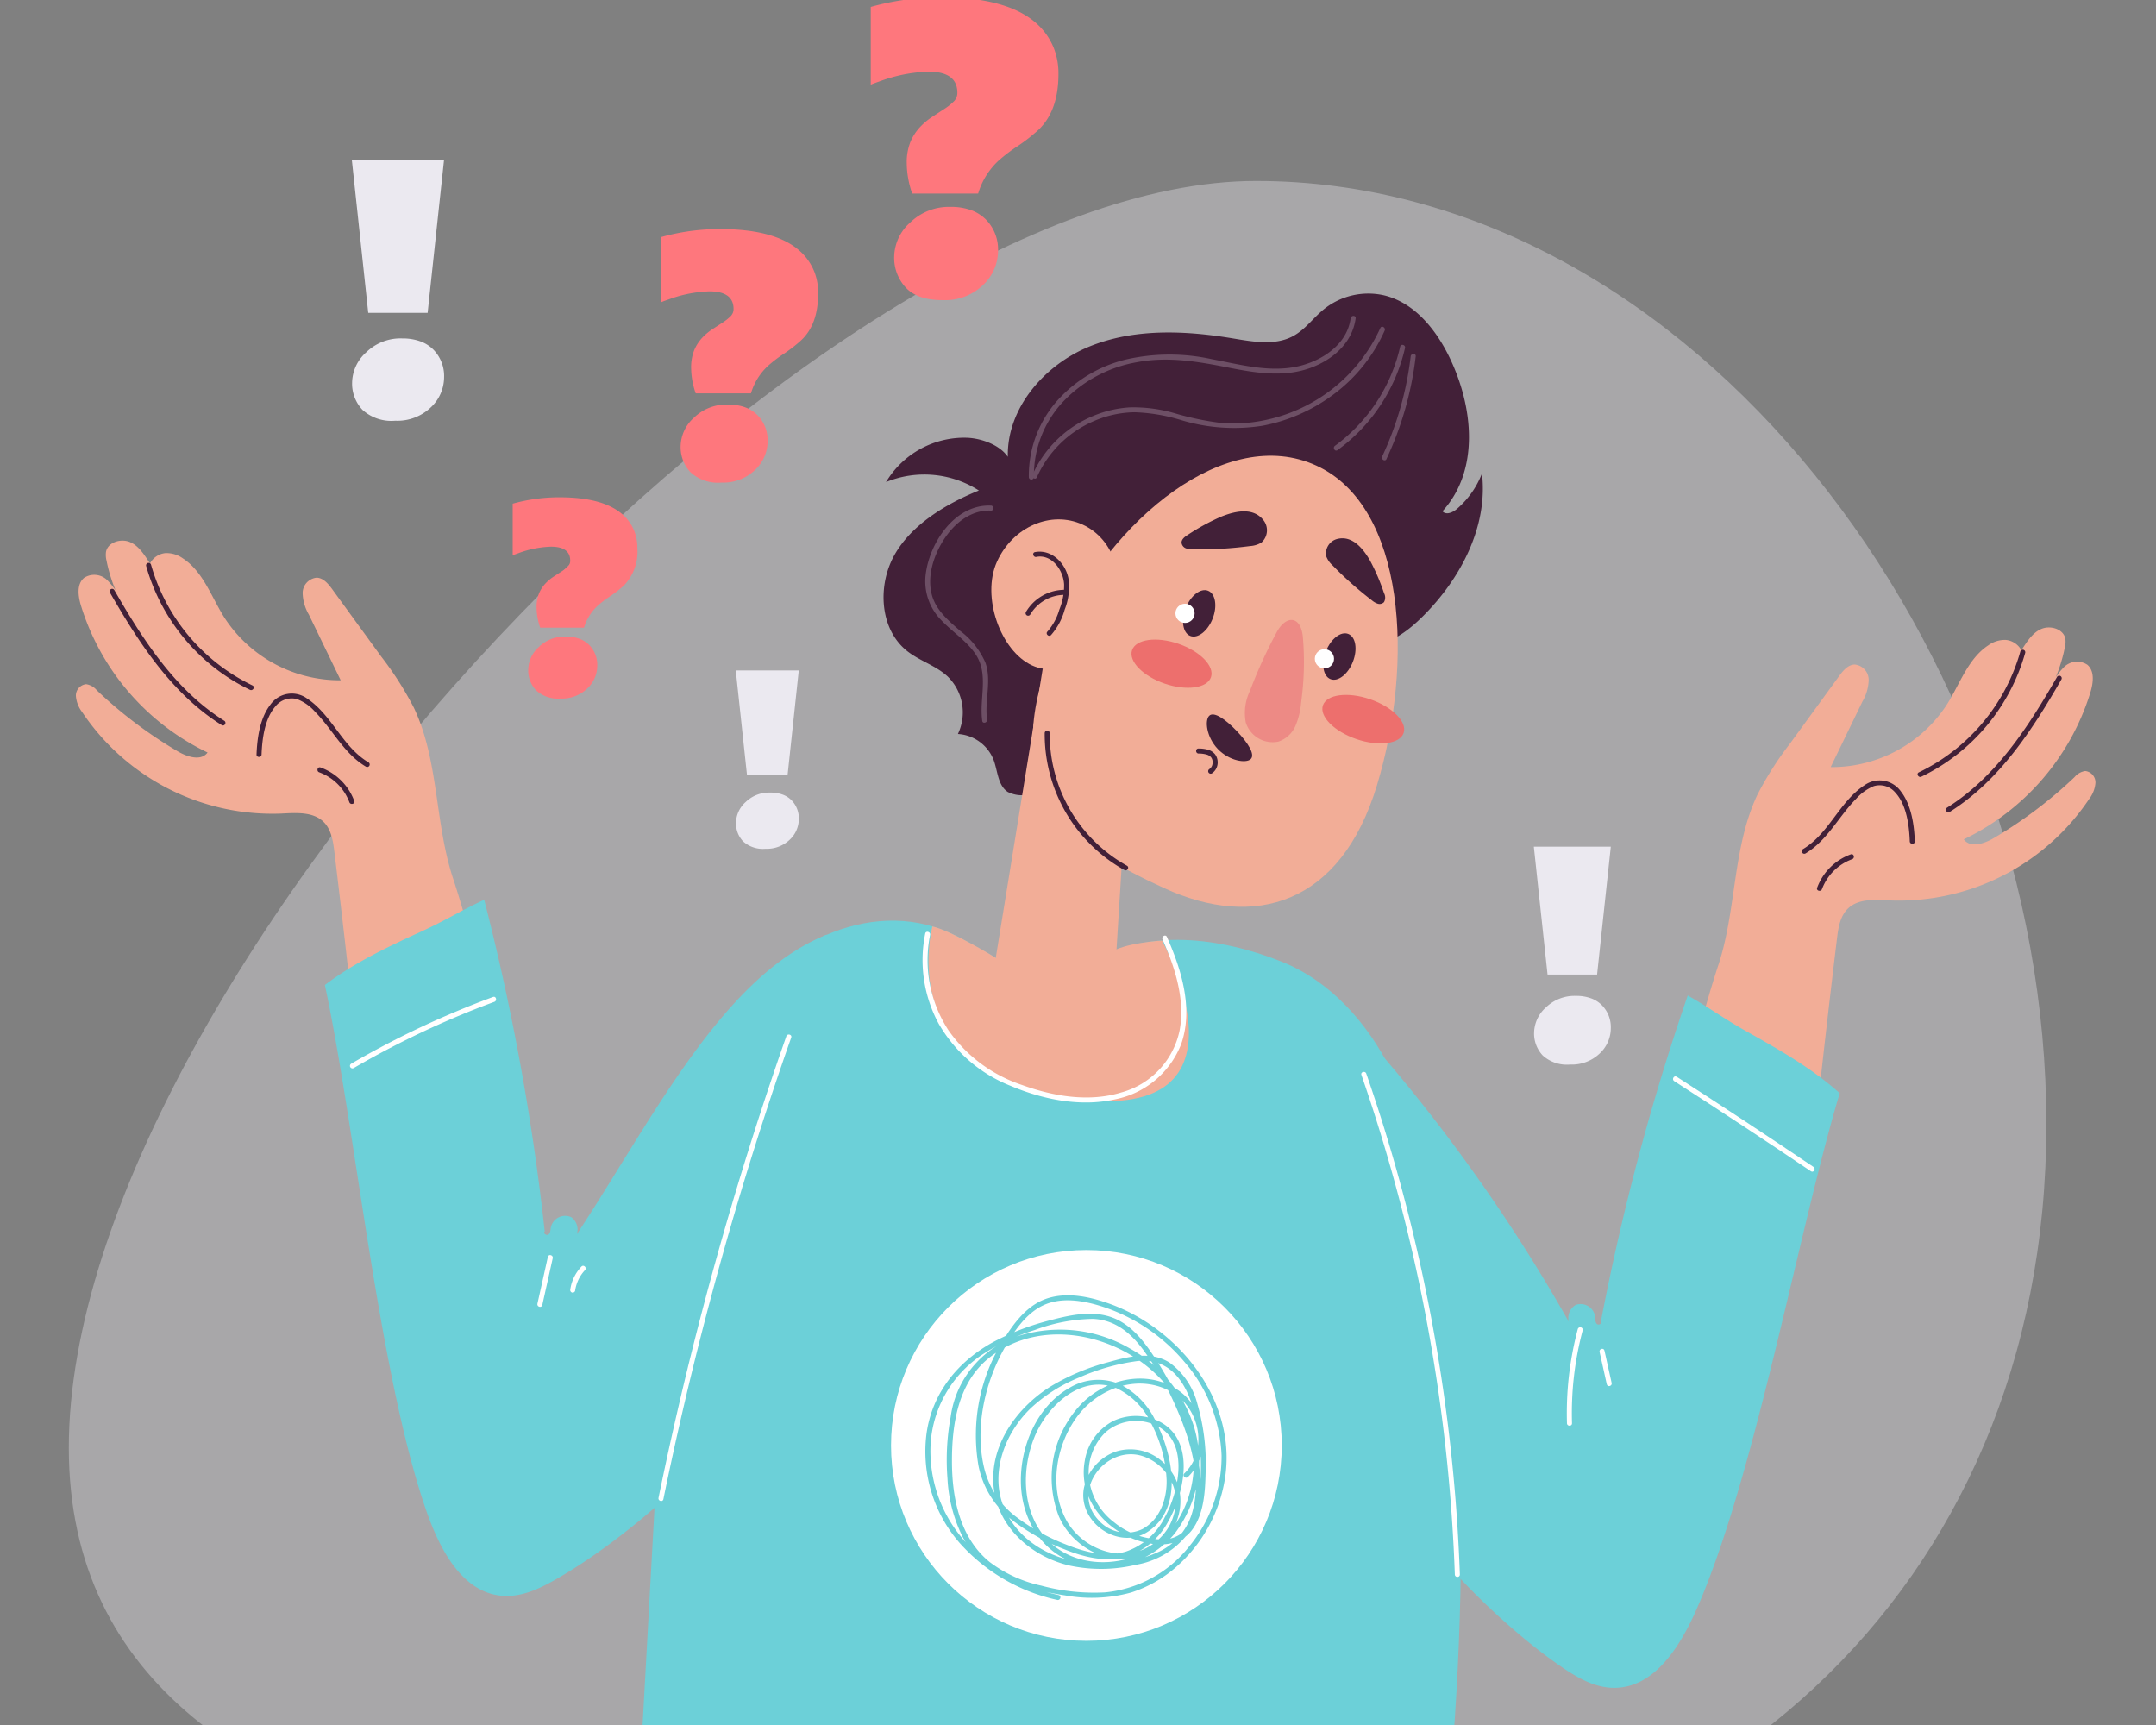 <svg xmlns="http://www.w3.org/2000/svg" xmlns:xlink="http://www.w3.org/1999/xlink" width="295" height="236" viewBox="0 0 295 236">
  <rect x="0" y="0" width="295" height="236" fill="#808080" stroke="none"/>
  <defs>
    <clipPath id="clip-path">
      <rect id="Rectángulo_416147" data-name="Rectángulo 416147" width="295" height="236" transform="translate(180 1762)" fill="#fff" stroke="#707070" stroke-width="1"/>
    </clipPath>
  </defs>
  <g id="Enmascarar_grupo_1098848" data-name="Enmascarar grupo 1098848" transform="translate(-180 -1762)" clip-path="url(#clip-path)">
    <g id="OBJECTS" transform="translate(169.326 1736.458)">
      <g id="Grupo_1201037" data-name="Grupo 1201037" transform="translate(10.13 25.177)">
        <g id="Grupo_1201036" data-name="Grupo 1201036">
          <g id="Grupo_1200925" data-name="Grupo 1200925" transform="translate(0 3.48)">
            <g id="Grupo_1200859" data-name="Grupo 1200859" transform="translate(9.959 21.636)" opacity="0.37">
              <path id="Trazado_1069726" data-name="Trazado 1069726" d="M280.715,159.758c0,64.761-48.416,105.472-108.14,105.472S10.13,268.774,10.13,204.012s102.721-173.3,162.445-173.3S280.715,95,280.715,159.758Z" transform="translate(-10.13 -30.708)" fill="#ebe9f0"/>
            </g>
          </g>
          <g id="Grupo_1200934" data-name="Grupo 1200934" transform="translate(48.679)">
            <g id="Grupo_1200929" data-name="Grupo 1200929" transform="translate(22.012)">
              <g id="Grupo_1200926" data-name="Grupo 1200926" transform="translate(49)">
                <path id="Trazado_1069762" data-name="Trazado 1069762" d="M200.338,26.488a35.3,35.3,0,0,1,9.672-1.311q12.542,0,15.362,6.927a9.394,9.394,0,0,1,.643,3.562q0,5.121-2.82,7.719a23.931,23.931,0,0,1-2.808,2.177A22.154,22.154,0,0,0,217.8,47.54a9.988,9.988,0,0,0-2.771,4.478H206a12.975,12.975,0,0,1-.742-4.069,7.592,7.592,0,0,1,.507-3.006,6.924,6.924,0,0,1,1.286-1.992,9.215,9.215,0,0,1,1.67-1.41l1.669-1.088a7.958,7.958,0,0,0,1.286-1.014,1.641,1.641,0,0,0,.507-1.2q0-2.894-3.958-2.895a21.021,21.021,0,0,0-6.63,1.311q-.866.3-1.262.47V26.488Zm10.884,27.36a7.961,7.961,0,0,1,2.944.483,5.5,5.5,0,0,1,2,1.323,5.824,5.824,0,0,1,1.583,4.231,6.415,6.415,0,0,1-2.053,4.651,7.467,7.467,0,0,1-5.492,2.066q-3.439.012-5.047-1.682a5.963,5.963,0,0,1-1.62-4.243,6.4,6.4,0,0,1,2.189-4.688A7.567,7.567,0,0,1,211.222,53.848Z" transform="translate(-200.337 -25.177)" fill="#fe777d"/>
              </g>
              <g id="Grupo_1200927" data-name="Grupo 1200927" transform="translate(20.299 31.707)">
                <path id="Trazado_1069763" data-name="Trazado 1069763" d="M154.729,76.662a29.564,29.564,0,0,1,8.1-1.1q10.5,0,12.863,5.8a7.867,7.867,0,0,1,.539,2.983q0,4.288-2.362,6.463a20.08,20.08,0,0,1-2.351,1.822,18.528,18.528,0,0,0-2.165,1.657,8.364,8.364,0,0,0-2.32,3.749h-7.561a10.851,10.851,0,0,1-.622-3.407,6.35,6.35,0,0,1,.425-2.516,5.789,5.789,0,0,1,1.077-1.668,7.7,7.7,0,0,1,1.4-1.18l1.4-.911a6.6,6.6,0,0,0,1.077-.85,1.373,1.373,0,0,0,.425-1q0-2.423-3.314-2.423a17.593,17.593,0,0,0-5.551,1.1q-.726.248-1.057.393V76.662Zm9.114,22.909a6.674,6.674,0,0,1,2.465.4,4.614,4.614,0,0,1,1.678,1.108,4.876,4.876,0,0,1,1.325,3.542,5.372,5.372,0,0,1-1.719,3.894,6.254,6.254,0,0,1-4.6,1.73,5.557,5.557,0,0,1-4.226-1.409,4.99,4.99,0,0,1-1.357-3.552,5.359,5.359,0,0,1,1.833-3.925A6.336,6.336,0,0,1,163.844,99.571Z" transform="translate(-154.728 -75.564)" fill="#fe777d"/>
              </g>
              <g id="Grupo_1200928" data-name="Grupo 1200928" transform="translate(0 68.403)">
                <path id="Trazado_1069764" data-name="Trazado 1069764" d="M122.469,134.752a23.464,23.464,0,0,1,6.428-.872q8.336,0,10.209,4.6a6.24,6.24,0,0,1,.427,2.367,6.635,6.635,0,0,1-1.874,5.129,15.959,15.959,0,0,1-1.866,1.447,14.716,14.716,0,0,0-1.718,1.315,6.631,6.631,0,0,0-1.841,2.976h-6a8.628,8.628,0,0,1-.493-2.7,5.042,5.042,0,0,1,.337-2,4.593,4.593,0,0,1,.855-1.323,6.093,6.093,0,0,1,1.109-.937l1.11-.723a5.3,5.3,0,0,0,.855-.674,1.089,1.089,0,0,0,.337-.8q0-1.924-2.63-1.924a13.956,13.956,0,0,0-4.405.871q-.576.2-.839.313v-7.07Zm7.233,18.183a5.3,5.3,0,0,1,1.956.32,3.652,3.652,0,0,1,1.332.879,3.872,3.872,0,0,1,1.052,2.812,4.263,4.263,0,0,1-1.364,3.09,4.96,4.96,0,0,1-3.65,1.373,4.414,4.414,0,0,1-3.353-1.118,3.963,3.963,0,0,1-1.077-2.819,4.256,4.256,0,0,1,1.455-3.115A5.025,5.025,0,0,1,129.7,152.934Z" transform="translate(-122.469 -133.88)" fill="#fe777d"/>
              </g>
            </g>
            <g id="Grupo_1200933" data-name="Grupo 1200933" transform="translate(0 22.197)">
              <g id="Grupo_1200930" data-name="Grupo 1200930">
                <path id="Trazado_1069765" data-name="Trazado 1069765" d="M97.864,81.423H89.738l-2.25-20.971h12.626Zm-3.517,3.5a7.047,7.047,0,0,1,2.6.426,4.847,4.847,0,0,1,1.769,1.169,5.141,5.141,0,0,1,1.4,3.735A5.663,5.663,0,0,1,98.3,94.355a6.617,6.617,0,0,1-4.871,1.824,5.891,5.891,0,0,1-4.478-1.485,5.226,5.226,0,0,1-1.42-3.746,5.69,5.69,0,0,1,1.944-4.14A6.708,6.708,0,0,1,94.347,84.918Z" transform="translate(-87.488 -60.452)" fill="#ebe9f0"/>
              </g>
              <g id="Grupo_1200931" data-name="Grupo 1200931" transform="translate(161.734 94.008)">
                <path id="Trazado_1069766" data-name="Trazado 1069766" d="M353.165,227.34h-6.778l-1.877-17.494h10.533Zm-2.934,2.915a5.874,5.874,0,0,1,2.168.355,4.053,4.053,0,0,1,1.476.975,4.29,4.29,0,0,1,1.167,3.116,4.724,4.724,0,0,1-1.512,3.426,5.521,5.521,0,0,1-4.064,1.522,4.914,4.914,0,0,1-3.736-1.239,4.362,4.362,0,0,1-1.184-3.126,4.746,4.746,0,0,1,1.622-3.453A5.6,5.6,0,0,1,350.231,230.255Z" transform="translate(-344.509 -209.846)" fill="#ebe9f0"/>
              </g>
              <g id="Grupo_1200932" data-name="Grupo 1200932" transform="translate(52.539 69.897)">
                <path id="Trazado_1069767" data-name="Trazado 1069767" d="M178.066,185.851h-5.549L170.98,171.53H179.6Zm-2.4,2.387a4.81,4.81,0,0,1,1.775.291,3.315,3.315,0,0,1,1.208.8,3.512,3.512,0,0,1,.955,2.551,3.869,3.869,0,0,1-1.238,2.8,4.52,4.52,0,0,1-3.327,1.245,4.023,4.023,0,0,1-3.058-1.014,3.569,3.569,0,0,1-.97-2.559,3.886,3.886,0,0,1,1.328-2.827A4.58,4.58,0,0,1,175.664,188.238Z" transform="translate(-170.98 -171.53)" fill="#ebe9f0"/>
              </g>
            </g>
          </g>
          <g id="Grupo_1200946" data-name="Grupo 1200946" transform="translate(42.08 240.206)">
            <g id="Grupo_1200943" data-name="Grupo 1200943">
              <circle id="Elipse_13470" data-name="Elipse 13470" cx="3.161" cy="3.161" r="3.161" fill="#422038"/>
            </g>
            <g id="Grupo_1200944" data-name="Grupo 1200944" transform="translate(9.625)">
              <circle id="Elipse_13471" data-name="Elipse 13471" cx="3.161" cy="3.161" r="3.161" fill="#422038"/>
            </g>
            <g id="Grupo_1200945" data-name="Grupo 1200945" transform="translate(19.092)">
              <circle id="Elipse_13472" data-name="Elipse 13472" cx="3.161" cy="3.161" r="3.161" fill="#422038"/>
            </g>
          </g>
          <g id="Grupo_1201029" data-name="Grupo 1201029" transform="translate(10.93 40.521)">
            <g id="Grupo_1200947" data-name="Grupo 1200947" transform="translate(80.051 221.575)">
              <path id="Trazado_1069768" data-name="Trazado 1069768" d="M160.841,441.688a181.354,181.354,0,0,0-6.128,36.27h98.713V444.809Z" transform="translate(-154.713 -441.688)" fill="#422038"/>
            </g>
            <g id="Grupo_1200983" data-name="Grupo 1200983" transform="translate(110.508 0)">
              <g id="Grupo_1200948" data-name="Grupo 1200948">
                <path id="Trazado_1069769" data-name="Trazado 1069769" d="M270.5,137.594c2.512-.415,4.625-2.092,6.429-3.888,5.164-5.142,8.907-12.28,8.065-19.519a12.186,12.186,0,0,1-3.385,4.818c-.57.51-1.521.934-2.021.356,5.1-5.594,4.253-14.243.957-21.06-1.858-3.842-4.843-7.523-9-8.494a9.705,9.705,0,0,0-8.229,1.953c-1.417,1.164-2.518,2.732-4.125,3.615-2.471,1.359-5.5.8-8.284.337-6.556-1.091-13.5-1.394-19.649,1.12s-11.286,8.437-11.142,15.082c-1.116-1.63-3.547-2.511-5.52-2.608a12.471,12.471,0,0,0-11.146,6.064,13.823,13.823,0,0,1,12.707,1.15c-4.456,1.806-9.238,4.662-11.575,8.864s-1.993,10.159,1.79,13.128c1.71,1.342,3.925,1.971,5.513,3.457a6.856,6.856,0,0,1,1.4,7.866,5.607,5.607,0,0,1,4.89,3.557c.569,1.53.572,3.48,1.939,4.374a4.277,4.277,0,0,0,3.119.274,30.934,30.934,0,0,0,10.537-4.048c2.245-1.379,5.183-2.892,7.327-4.425a55.128,55.128,0,0,1,21.133-9.172c1.337-.269,3-.8,3.128-2.16C266.728,137.312,268.857,137.393,270.5,137.594Z" transform="translate(-203.113 -89.571)" fill="#422038"/>
              </g>
              <g id="Grupo_1200972" data-name="Grupo 1200972" transform="translate(14.748 22.196)">
                <g id="Grupo_1200970" data-name="Grupo 1200970">
                  <g id="Grupo_1200949" data-name="Grupo 1200949" transform="translate(5.673)">
                    <path id="Trazado_1069770" data-name="Trazado 1069770" d="M282.666,169.9c-4.965,16.446-16.812,19.74-29.077,14.119s-24.2-13.007-14.421-34.692c7.194-15.947,22.927-28.758,35.192-23.137S287.722,153.15,282.666,169.9Z" transform="translate(-235.566 -124.844)" fill="#f2ad97"/>
                  </g>
                  <g id="Grupo_1200950" data-name="Grupo 1200950" transform="translate(34.654 22.465)">
                    <path id="Trazado_1069771" data-name="Trazado 1069771" d="M289.453,171.052q-.05.446-.108.891a10.105,10.105,0,0,1-.774,3.115,3.907,3.907,0,0,1-2.318,2.128,3.856,3.856,0,0,1-4.476-2.627,6.977,6.977,0,0,1,.586-4.335,65.842,65.842,0,0,1,3.664-8.028c1.257-2.327,3.281-2.274,3.564.666A39.576,39.576,0,0,1,289.453,171.052Z" transform="translate(-281.621 -160.545)" fill="#ed8a85"/>
                  </g>
                  <g id="Grupo_1200951" data-name="Grupo 1200951" transform="translate(26.03 7.609)">
                    <path id="Trazado_1069772" data-name="Trazado 1069772" d="M273.3,137.673c2.172-.885,4.445-1.222,5.781.423a2.232,2.232,0,0,1-.255,3.12,3.41,3.41,0,0,1-1.535.466,54.016,54.016,0,0,1-7.79.456,2.584,2.584,0,0,1-.994-.148.922.922,0,0,1-.591-.76c-.017-.463.413-.8.8-1.049A30.38,30.38,0,0,1,273.3,137.673Z" transform="translate(-267.916 -136.936)" fill="#422038"/>
                  </g>
                  <g id="Grupo_1200953" data-name="Grupo 1200953" transform="translate(45.761 11.293)">
                    <g id="Grupo_1200952" data-name="Grupo 1200952">
                      <path id="Trazado_1069773" data-name="Trazado 1069773" d="M305.341,145.863c-1.075-1.885-2.533-3.429-4.428-3a2.043,2.043,0,0,0-1.573,2.407,3.186,3.186,0,0,0,.85,1.217,50.252,50.252,0,0,0,5.389,4.788,2.408,2.408,0,0,0,.8.462.839.839,0,0,0,.857-.212,1.263,1.263,0,0,0,.009-1.22A28.442,28.442,0,0,0,305.341,145.863Z" transform="translate(-299.272 -142.79)" fill="#422038"/>
                    </g>
                  </g>
                  <g id="Grupo_1200954" data-name="Grupo 1200954" transform="translate(18.322 23.871)">
                    <ellipse id="Elipse_13473" data-name="Elipse 13473" cx="2.883" cy="5.706" rx="2.883" ry="5.706" transform="translate(0 5.455) rotate(-71.089)" fill="#ed6f6d"/>
                  </g>
                  <g id="Grupo_1200955" data-name="Grupo 1200955" transform="translate(44.437 31.42)">
                    <ellipse id="Elipse_13474" data-name="Elipse 13474" cx="2.883" cy="5.835" rx="2.883" ry="5.835" transform="translate(0 5.456) rotate(-71.096)" fill="#ed6f6d"/>
                  </g>
                  <g id="Grupo_1200956" data-name="Grupo 1200956" transform="translate(0 8.707)">
                    <path id="Trazado_1069774" data-name="Trazado 1069774" d="M242.957,151.643c-2.158,4.785-6.513,9-10.832,7.017s-6.967-9.4-4.808-14.184,7.41-7.059,11.728-5.08S245.116,146.858,242.957,151.643Z" transform="translate(-226.55 -138.681)" fill="#f2ad97"/>
                  </g>
                  <g id="Grupo_1200958" data-name="Grupo 1200958" transform="translate(5.724 13.116)">
                    <g id="Grupo_1200957" data-name="Grupo 1200957">
                      <path id="Trazado_1069775" data-name="Trazado 1069775" d="M236.079,146.41c2.163-.406,3.71,1.871,3.8,3.781a8.793,8.793,0,0,1-.654,3.438,7.8,7.8,0,0,1-1.623,2.992c-.321.306.166.793.487.487a8.806,8.806,0,0,0,1.869-3.482,8.486,8.486,0,0,0,.542-4.1c-.33-2.167-2.289-4.21-4.6-3.776-.435.082-.251.746.183.664Z" transform="translate(-235.647 -145.687)" fill="#422038"/>
                    </g>
                  </g>
                  <g id="Grupo_1200960" data-name="Grupo 1200960" transform="translate(4.676 18.342)">
                    <g id="Grupo_1200959" data-name="Grupo 1200959">
                      <path id="Trazado_1069776" data-name="Trazado 1069776" d="M239.322,153.992a6.157,6.157,0,0,0-5.291,3.044.345.345,0,0,0,.595.347,5.458,5.458,0,0,1,4.7-2.7.344.344,0,0,0,0-.688Z" transform="translate(-233.981 -153.992)" fill="#422038"/>
                    </g>
                  </g>
                  <g id="Grupo_1200962" data-name="Grupo 1200962" transform="translate(28.023 40.059)">
                    <g id="Grupo_1200961" data-name="Grupo 1200961">
                      <path id="Trazado_1069777" data-name="Trazado 1069777" d="M273.246,191.9a1.81,1.81,0,0,0,.775-1.69,1.775,1.775,0,0,0-.345-.911,1.9,1.9,0,0,0-.945-.628,4.831,4.831,0,0,0-1.316-.172c-.443-.015-.443.674,0,.688a4.008,4.008,0,0,1,1.153.154,1.291,1.291,0,0,1,.435.24.82.82,0,0,1,.249.34c.01.022.009.02,0-.006.008.021.016.041.023.062.013.036.023.074.033.111s.017.076.025.114.007.044,0,.008c0,.016,0,.033,0,.05a2.091,2.091,0,0,1,0,.235c0,.014-.016.126,0,.059q-.009.058-.023.115a.939.939,0,0,1-.156.376c-.007.011-.07.1-.032.051-.024.03-.05.059-.076.086s-.055.054-.084.079l-.009.008-.055.038a.353.353,0,0,0-.123.471.347.347,0,0,0,.47.122Z" transform="translate(-271.083 -188.505)" fill="#422038"/>
                    </g>
                  </g>
                  <g id="Grupo_1200963" data-name="Grupo 1200963" transform="translate(0 27.798)">
                    <path id="Trazado_1069778" data-name="Trazado 1069778" d="M233.8,169.02l-7.253,44.647s8.42,8.5,16.477,5.622l2.031-32.68Z" transform="translate(-226.551 -169.02)" fill="#f2ad97"/>
                  </g>
                  <g id="Grupo_1200965" data-name="Grupo 1200965" transform="translate(7.293 37.622)">
                    <g id="Grupo_1200964" data-name="Grupo 1200964">
                      <path id="Trazado_1069779" data-name="Trazado 1069779" d="M249.4,203.094a20.6,20.6,0,0,1-10.565-18.129.344.344,0,0,0-.688,0,21.294,21.294,0,0,0,10.906,18.724c.389.212.737-.383.347-.595Z" transform="translate(-238.14 -184.632)" fill="#422038"/>
                    </g>
                  </g>
                  <g id="Grupo_1200966" data-name="Grupo 1200966" transform="translate(25.379 17.744)">
                    <ellipse id="Elipse_13475" data-name="Elipse 13475" cx="3.323" cy="1.979" rx="3.323" ry="1.979" transform="translate(0 6.184) rotate(-68.494)" fill="#422038"/>
                  </g>
                  <g id="Grupo_1200967" data-name="Grupo 1200967" transform="translate(44.566 23.654)">
                    <ellipse id="Elipse_13476" data-name="Elipse 13476" cx="3.323" cy="1.979" rx="3.323" ry="1.979" transform="translate(0 6.184) rotate(-68.494)" fill="#422038"/>
                  </g>
                  <g id="Grupo_1200968" data-name="Grupo 1200968" transform="translate(25.19 20.246)">
                    <circle id="Elipse_13477" data-name="Elipse 13477" cx="1.313" cy="1.313" r="1.313" fill="#fff"/>
                  </g>
                  <g id="Grupo_1200969" data-name="Grupo 1200969" transform="translate(44.263 26.465)">
                    <circle id="Elipse_13478" data-name="Elipse 13478" cx="1.313" cy="1.313" r="1.313" fill="#fff"/>
                  </g>
                </g>
                <g id="Grupo_1200971" data-name="Grupo 1200971" transform="translate(29.49 35.394)">
                  <path id="Trazado_1069780" data-name="Trazado 1069780" d="M273.743,181.266c.639-.611,2.189.449,3.756,2.087s2.555,3.234,1.917,3.845-2.931.26-4.5-1.378S273.1,181.877,273.743,181.266Z" transform="translate(-273.415 -181.091)" fill="#422038"/>
                </g>
              </g>
              <g id="Grupo_1200974" data-name="Grupo 1200974" transform="translate(20.349 4.547)">
                <g id="Grupo_1200973" data-name="Grupo 1200973">
                  <path id="Trazado_1069781" data-name="Trazado 1069781" d="M236.079,117.4a14.987,14.987,0,0,1,7.809-7.7,14.485,14.485,0,0,1,5.577-1.206,24.375,24.375,0,0,1,6.367,1.078,24.915,24.915,0,0,0,11.1.772,23.44,23.44,0,0,0,9.411-4.051,21.955,21.955,0,0,0,7.327-8.976c.175-.4-.418-.753-.595-.347a22.317,22.317,0,0,1-16.327,12.71,20.651,20.651,0,0,1-5.431.281,39.357,39.357,0,0,1-6.412-1.341,20.142,20.142,0,0,0-6.124-.791,15.329,15.329,0,0,0-4.949,1.152,15.619,15.619,0,0,0-8.349,8.069c-.174.4.419.753.6.347Z" transform="translate(-235.452 -96.797)" fill="#6d4f65"/>
                </g>
              </g>
              <g id="Grupo_1200976" data-name="Grupo 1200976" transform="translate(61.617 7.025)">
                <g id="Grupo_1200975" data-name="Grupo 1200975">
                  <path id="Trazado_1069782" data-name="Trazado 1069782" d="M301.53,115.135a23.859,23.859,0,0,0,9.236-13.972c.1-.432-.566-.616-.664-.183a23.14,23.14,0,0,1-8.919,13.56c-.356.258-.012.856.347.595Z" transform="translate(-301.033 -100.734)" fill="#6d4f65"/>
                </g>
              </g>
              <g id="Grupo_1200978" data-name="Grupo 1200978" transform="translate(68.185 8.269)">
                <g id="Grupo_1200977" data-name="Grupo 1200977">
                  <path id="Trazado_1069783" data-name="Trazado 1069783" d="M312.1,117.083a45.648,45.648,0,0,0,4-14.043c.052-.439-.637-.435-.688,0a44.611,44.611,0,0,1-3.9,13.7c-.187.4.407.749.595.347Z" transform="translate(-311.471 -102.712)" fill="#6d4f65"/>
                </g>
              </g>
              <g id="Grupo_1200980" data-name="Grupo 1200980" transform="translate(5.706 29.011)">
                <g id="Grupo_1200979" data-name="Grupo 1200979">
                  <path id="Trazado_1069784" data-name="Trazado 1069784" d="M221.161,135.679c-4.9-.208-8.4,5.057-8.922,9.434a7.566,7.566,0,0,0,2.158,6.268c1.5,1.59,3.442,2.8,4.669,4.632,1.853,2.773.481,6.062.913,9.125.062.437.726.251.664-.183-.364-2.573.648-5.245-.22-7.763a10.836,10.836,0,0,0-3.452-4.362c-1.54-1.354-3.246-2.754-3.848-4.8-.746-2.535.159-5.4,1.515-7.566,1.418-2.27,3.714-4.215,6.524-4.1.444.018.442-.671,0-.689Z" transform="translate(-212.181 -135.674)" fill="#6d4f65"/>
                </g>
              </g>
              <g id="Grupo_1200982" data-name="Grupo 1200982" transform="translate(19.876 3.066)">
                <g id="Grupo_1200981" data-name="Grupo 1200981">
                  <path id="Trazado_1069785" data-name="Trazado 1069785" d="M235.394,116.492a14.806,14.806,0,0,1,4.039-10.358,18.209,18.209,0,0,1,10.024-5.351c4.258-.821,8.368-.1,12.559.728,3.664.728,7.512,1.364,11.127.077,3.094-1.1,5.824-3.421,6.278-6.819.059-.438-.631-.434-.688,0-.461,3.454-3.657,5.648-6.809,6.474-4.029,1.055-8.221-.134-12.2-.887a26.814,26.814,0,0,0-11.6.015,18.471,18.471,0,0,0-9.346,5.456,15.482,15.482,0,0,0-4.076,10.663.344.344,0,0,0,.688,0Z" transform="translate(-234.7 -94.443)" fill="#6d4f65"/>
                </g>
              </g>
            </g>
            <g id="Grupo_1200993" data-name="Grupo 1200993" transform="translate(220.384 45.687)">
              <g id="Grupo_1200984" data-name="Grupo 1200984">
                <path id="Trazado_1069786" data-name="Trazado 1069786" d="M395.362,230.413q1.385-12.825,2.937-25.631c.179-1.482.418-3.084,1.484-4.129,1.461-1.433,3.8-1.23,5.843-1.132a31.34,31.34,0,0,0,27.186-13.884,4.146,4.146,0,0,0,.856-2.192,1.565,1.565,0,0,0-1.4-1.628,2.363,2.363,0,0,0-1.462.837,60.679,60.679,0,0,1-11.1,8.368c-1.286.755-3.182,1.352-4.052.142a33.115,33.115,0,0,0,17.325-20.107c.388-1.287.607-2.907-.417-3.777a2.543,2.543,0,0,0-3.309.437,9.141,9.141,0,0,0-2.087,3.47,21.414,21.414,0,0,0,2.315-6.293,3.163,3.163,0,0,0,.072-1.159c-.236-1.333-2.012-1.884-3.263-1.367s-2.013,1.8-2.758,2.929a2.7,2.7,0,0,0-2.143-1.418,3.881,3.881,0,0,0-2.378.74c-2.737,1.8-3.852,5.183-5.582,7.965a18.812,18.812,0,0,1-15.99,8.7l4.345-8.967a6.149,6.149,0,0,0,.859-2.988,2.115,2.115,0,0,0-1.931-2.082c-.917.036-1.584.85-2.124,1.592l-6.714,9.226a45.132,45.132,0,0,0-4.436,6.951c-3.5,7.331-2.836,15.991-5.476,23.675a151.233,151.233,0,0,0-4.244,16.131c2,1.038,4.635,3,6.776,3.713a39.606,39.606,0,0,0,4.31,1.179C390.489,230.072,393.758,231.026,395.362,230.413Z" transform="translate(-377.724 -162.174)" fill="#f2ad97"/>
              </g>
              <g id="Grupo_1200986" data-name="Grupo 1200986" transform="translate(31.606 3.039)">
                <g id="Grupo_1200985" data-name="Grupo 1200985">
                  <path id="Trazado_1069787" data-name="Trazado 1069787" d="M428.475,184.382a26.951,26.951,0,0,0,14.206-16.952.345.345,0,0,0-.664-.183,26.279,26.279,0,0,1-13.889,16.54c-.4.192-.051.786.347.6Z" transform="translate(-427.951 -167.003)" fill="#422038"/>
                </g>
              </g>
              <g id="Grupo_1200988" data-name="Grupo 1200988" transform="translate(35.485 6.591)">
                <g id="Grupo_1200987" data-name="Grupo 1200987">
                  <path id="Trazado_1069788" data-name="Trazado 1069788" d="M434.624,191.3c6.859-4.309,11.333-11.267,15.3-18.141a.345.345,0,0,0-.595-.347c-3.9,6.768-8.295,13.649-15.051,17.894-.375.235-.03.831.347.595Z" transform="translate(-434.115 -172.648)" fill="#422038"/>
                </g>
              </g>
              <g id="Grupo_1200990" data-name="Grupo 1200990" transform="translate(15.753 20.93)">
                <g id="Grupo_1200989" data-name="Grupo 1200989">
                  <path id="Trazado_1069789" data-name="Trazado 1069789" d="M403.27,205.433c3.027-1.8,4.546-5.079,6.962-7.509a6.548,6.548,0,0,1,2.391-1.708,2.794,2.794,0,0,1,2.964.908c1.525,1.666,1.878,4.494,1.959,6.649.016.442.705.444.688,0-.085-2.258-.464-4.942-1.873-6.791a3.578,3.578,0,0,0-5.038-.873c-3.431,2.275-4.83,6.609-8.4,8.729a.345.345,0,0,0,.347.595Z" transform="translate(-402.758 -195.436)" fill="#422038"/>
                </g>
              </g>
              <g id="Grupo_1200992" data-name="Grupo 1200992" transform="translate(17.842 31.018)">
                <g id="Grupo_1200991" data-name="Grupo 1200991">
                  <path id="Trazado_1069790" data-name="Trazado 1069790" d="M406.764,216.244a6.962,6.962,0,0,1,4.127-4.092c.414-.148.235-.814-.183-.664a7.7,7.7,0,0,0-4.608,4.573c-.153.417.512.6.664.183Z" transform="translate(-406.077 -211.466)" fill="#422038"/>
                </g>
              </g>
            </g>
            <g id="Grupo_1201003" data-name="Grupo 1201003" transform="translate(0 33.803)">
              <g id="Grupo_1200994" data-name="Grupo 1200994">
                <path id="Trazado_1069791" data-name="Trazado 1069791" d="M65.8,211.528Q64.42,198.7,62.868,185.9c-.179-1.482-.418-3.084-1.484-4.129-1.461-1.433-3.8-1.23-5.843-1.132a31.34,31.34,0,0,1-27.186-13.884,4.145,4.145,0,0,1-.856-2.192,1.565,1.565,0,0,1,1.4-1.628,2.363,2.363,0,0,1,1.462.837,60.7,60.7,0,0,0,11.1,8.368c1.286.755,3.182,1.352,4.052.142a33.115,33.115,0,0,1-17.325-20.107c-.388-1.287-.607-2.907.417-3.777a2.543,2.543,0,0,1,3.309.437,9.136,9.136,0,0,1,2.087,3.47,21.413,21.413,0,0,1-2.315-6.293,3.164,3.164,0,0,1-.072-1.159c.236-1.333,2.012-1.884,3.263-1.367s2.013,1.8,2.758,2.929a2.7,2.7,0,0,1,2.143-1.418,3.881,3.881,0,0,1,2.378.74c2.737,1.8,3.852,5.183,5.582,7.965a18.812,18.812,0,0,0,15.99,8.7l-4.345-8.967a6.149,6.149,0,0,1-.859-2.988,2.115,2.115,0,0,1,1.931-2.082c.917.036,1.584.85,2.124,1.592l6.714,9.226a45.135,45.135,0,0,1,4.436,6.951c3.5,7.331,2.836,15.991,5.476,23.675a151.235,151.235,0,0,1,4.244,16.131c-2,1.038-4.635,3-6.776,3.713a39.6,39.6,0,0,1-4.31,1.179C70.678,211.187,67.409,212.141,65.8,211.528Z" transform="translate(-27.499 -143.289)" fill="#f2ad97"/>
              </g>
              <g id="Grupo_1200996" data-name="Grupo 1200996" transform="translate(9.595 3.039)">
                <g id="Grupo_1200995" data-name="Grupo 1200995">
                  <path id="Trazado_1069792" data-name="Trazado 1069792" d="M57.314,164.9a26.279,26.279,0,0,1-13.889-16.54.345.345,0,0,0-.664.183A26.949,26.949,0,0,0,56.966,165.5c.4.189.748-.4.347-.6Z" transform="translate(-42.746 -148.119)" fill="#422038"/>
                </g>
              </g>
              <g id="Grupo_1200998" data-name="Grupo 1200998" transform="translate(4.603 6.591)">
                <g id="Grupo_1200997" data-name="Grupo 1200997">
                  <path id="Trazado_1069793" data-name="Trazado 1069793" d="M50.509,171.824c-6.756-4.245-11.147-11.125-15.051-17.894a.345.345,0,0,0-.595.347c3.965,6.873,8.439,13.831,15.3,18.141.376.237.722-.359.347-.595Z" transform="translate(-34.814 -153.764)" fill="#422038"/>
                </g>
              </g>
              <g id="Grupo_1201000" data-name="Grupo 1201000" transform="translate(24.715 20.93)">
                <g id="Grupo_1200999" data-name="Grupo 1200999">
                  <path id="Trazado_1069794" data-name="Trazado 1069794" d="M82.087,185.953c-3.572-2.12-4.971-6.454-8.4-8.729a3.574,3.574,0,0,0-5.011.838c-1.436,1.842-1.814,4.562-1.9,6.826-.016.443.672.442.688,0,.08-2.131.426-4.883,1.882-6.564a2.855,2.855,0,0,1,2.933-1.029,6.263,6.263,0,0,1,2.5,1.745c2.416,2.43,3.935,5.712,6.962,7.509a.344.344,0,0,0,.347-.595Z" transform="translate(-66.776 -176.55)" fill="#422038"/>
                </g>
              </g>
              <g id="Grupo_1201002" data-name="Grupo 1201002" transform="translate(33.054 31.018)">
                <g id="Grupo_1201001" data-name="Grupo 1201001">
                  <path id="Trazado_1069795" data-name="Trazado 1069795" d="M85.053,197.176a7.7,7.7,0,0,0-4.608-4.573c-.418-.15-.6.515-.183.664a6.96,6.96,0,0,1,4.127,4.092c.152.412.818.234.664-.183Z" transform="translate(-80.026 -192.581)" fill="#422038"/>
                </g>
              </g>
            </g>
            <g id="Grupo_1201004" data-name="Grupo 1201004" transform="translate(76.04 85.801)">
              <path id="Trazado_1069796" data-name="Trazado 1069796" d="M256.8,375.619c-36.677,5.967-73.9,1.189-108.462-12.469q2.414-43.821,4.826-87.643c.659-11.974,1.464-24.456,7.477-34.832s18.955-17.8,30.157-13.52c3.477,1.328,6.5,3.641,9.918,5.107s7.67,1.948,10.65-.282c7.041-5.269,17.784-3.7,25.949-.432,6.7,2.68,11.789,8.478,14.98,14.949s4.682,13.632,5.931,20.739C264.549,303.211,261.5,339.4,256.8,375.619Z" transform="translate(-148.339 -225.922)" fill="#6cd0d8"/>
            </g>
            <g id="Grupo_1201005" data-name="Grupo 1201005" transform="translate(116.653 86.591)">
              <path id="Trazado_1069797" data-name="Trazado 1069797" d="M222.092,231.472s-5.99-3.7-8.676-4.295c0,0-5.648,20.572,19.714,23.65S244.841,229.1,244.841,229.1s-5.35.345-7.114,1.7-4.8.205-4.8.205Z" transform="translate(-212.88 -227.177)" fill="#f2ad97"/>
            </g>
            <g id="Grupo_1201006" data-name="Grupo 1201006" transform="translate(171.814 96.04)">
              <path id="Trazado_1069798" data-name="Trazado 1069798" d="M300.539,242.657A230.549,230.549,0,0,1,333.5,287.724a2.06,2.06,0,0,1,.442-3.2,2.007,2.007,0,0,1,2.659,1.62c.031.348-.011.751.242.992s.812-.134.545-.36a322.886,322.886,0,0,1,11.879-44.58c2.827,1.586,5.066,3.236,7.893,4.822,4.509,2.53,9.058,5.088,12.9,8.542-5.711,19.087-11.54,52.238-19.532,70.488-2.223,5.075-5.743,10.84-11.284,10.867-3.09.016-5.832-1.853-8.348-3.645-7.02-5-17.636-15.153-21.316-22.948-2.956-6.26.4-22.015-.254-28.907A168.261,168.261,0,0,0,300.539,242.657Z" transform="translate(-300.539 -242.194)" fill="#6cd0d8"/>
            </g>
            <g id="Grupo_1201007" data-name="Grupo 1201007" transform="translate(34.07 82.945)">
              <path id="Trazado_1069799" data-name="Trazado 1069799" d="M150.319,226.161c-14.6,5.775-24.417,26.362-34.8,41.867a2.06,2.06,0,0,0-.185-3.228,2.007,2.007,0,0,0-2.779,1.4c-.059.344-.05.749-.32.97s-.8-.2-.515-.4a322.828,322.828,0,0,0-8.283-45.386c-2.945,1.355-5.308,2.821-8.253,4.176-4.7,2.162-9.435,4.349-13.545,7.485,4.169,19.481,7.333,52.992,13.843,71.822,1.81,5.236,4.86,11.263,10.38,11.733,3.078.262,5.961-1.381,8.613-2.968,7.4-4.426,18.789-13.7,23.08-21.173,3.446-6,1.361-21.977,2.56-28.8C142.392,250.735,145.04,238.182,150.319,226.161Z" transform="translate(-81.642 -221.384)" fill="#6cd0d8"/>
            </g>
            <g id="Grupo_1201009" data-name="Grupo 1201009" transform="translate(218.527 107.103)">
              <g id="Grupo_1201008" data-name="Grupo 1201008">
                <path id="Trazado_1069800" data-name="Trazado 1069800" d="M374.932,260.426q9.423,6.064,18.71,12.332c.368.249.714-.348.347-.595q-9.287-6.269-18.71-12.332c-.373-.24-.719.356-.347.595Z" transform="translate(-374.772 -259.775)" fill="#fff"/>
              </g>
            </g>
            <g id="Grupo_1201011" data-name="Grupo 1201011" transform="translate(37.496 96.218)">
              <g id="Grupo_1201010" data-name="Grupo 1201010">
                <path id="Trazado_1069801" data-name="Trazado 1069801" d="M87.6,252.225a122.807,122.807,0,0,1,19.249-9.063c.412-.152.234-.818-.183-.664a123.77,123.77,0,0,0-19.413,9.133.344.344,0,0,0,.347.594Z" transform="translate(-87.086 -242.475)" fill="#fff"/>
              </g>
            </g>
            <g id="Grupo_1201013" data-name="Grupo 1201013" transform="translate(79.711 101.38)">
              <g id="Grupo_1201012" data-name="Grupo 1201012" transform="translate(0)">
                <path id="Trazado_1069802" data-name="Trazado 1069802" d="M154.844,314.251a483.294,483.294,0,0,1,12.908-49.478q2.188-6.871,4.581-13.674c.147-.419-.518-.6-.664-.183a483.137,483.137,0,0,0-14.383,49.07q-1.658,7.018-3.106,14.082c-.089.432.575.617.664.183Z" transform="translate(-154.172 -250.68)" fill="#fff"/>
              </g>
            </g>
            <g id="Grupo_1201015" data-name="Grupo 1201015" transform="translate(175.874 106.492)">
              <g id="Grupo_1201014" data-name="Grupo 1201014">
                <path id="Trazado_1069803" data-name="Trazado 1069803" d="M320.48,327.561a235.615,235.615,0,0,0-8.206-53.694q-2.052-7.488-4.6-14.828c-.144-.416-.81-.237-.664.183a234.71,234.71,0,0,1,11.743,53.148q.766,7.577,1.038,15.191c.015.442.7.444.688,0Z" transform="translate(-306.99 -258.802)" fill="#fff"/>
              </g>
            </g>
            <g id="Grupo_1201017" data-name="Grupo 1201017" transform="translate(203.998 141.419)">
              <g id="Grupo_1201016" data-name="Grupo 1201016">
                <path id="Trazado_1069804" data-name="Trazado 1069804" d="M352.394,327.452a44.114,44.114,0,0,1,1.459-12.717.345.345,0,0,0-.664-.183,44.781,44.781,0,0,0-1.484,12.9c.013.442.7.444.688,0Z" transform="translate(-351.684 -314.308)" fill="#fff"/>
              </g>
            </g>
            <g id="Grupo_1201019" data-name="Grupo 1201019" transform="translate(208.473 144.373)">
              <g id="Grupo_1201018" data-name="Grupo 1201018">
                <path id="Trazado_1069805" data-name="Trazado 1069805" d="M360.455,323.681l-.985-4.432c-.1-.432-.76-.249-.664.183l.985,4.432c.1.432.76.249.664-.183Z" transform="translate(-358.796 -319.003)" fill="#fff"/>
              </g>
            </g>
            <g id="Grupo_1201021" data-name="Grupo 1201021" transform="translate(63.14 131.55)">
              <g id="Grupo_1201020" data-name="Grupo 1201020">
                <path id="Trazado_1069806" data-name="Trazado 1069806" d="M128.511,305.467l1.43-6.413c.1-.432-.568-.616-.664-.183l-1.43,6.413c-.1.432.568.616.664.183Z" transform="translate(-127.838 -298.625)" fill="#fff"/>
              </g>
            </g>
            <g id="Grupo_1201023" data-name="Grupo 1201023" transform="translate(67.639 133.019)">
              <g id="Grupo_1201022" data-name="Grupo 1201022" transform="translate(0)">
                <path id="Trazado_1069807" data-name="Trazado 1069807" d="M135.658,304.376a5.145,5.145,0,0,1,1.35-2.825c.305-.322-.181-.809-.487-.487a5.754,5.754,0,0,0-1.527,3.129.356.356,0,0,0,.24.423.348.348,0,0,0,.424-.24Z" transform="translate(-134.989 -300.958)" fill="#fff"/>
              </g>
            </g>
            <g id="Grupo_1201025" data-name="Grupo 1201025" transform="translate(115.843 87.324)">
              <g id="Grupo_1201024" data-name="Grupo 1201024">
                <path id="Trazado_1069808" data-name="Trazado 1069808" d="M211.957,228.591a18.275,18.275,0,0,0,1.846,12.335,19.671,19.671,0,0,0,9.823,8.488c4.386,1.863,9.529,2.917,14.248,1.863a12.245,12.245,0,0,0,9.113-7.581c1.689-4.826.027-10.195-1.963-14.657-.18-.4-.774-.054-.595.347,1.7,3.821,3.127,8.235,2.337,12.457a11.151,11.151,0,0,1-8.021,8.493c-4.4,1.343-9.277.512-13.52-1.028a19.964,19.964,0,0,1-10.075-7.473,17.556,17.556,0,0,1-2.529-13.061c.088-.433-.576-.618-.665-.183Z" transform="translate(-211.592 -228.343)" fill="#fff"/>
              </g>
            </g>
            <g id="Grupo_1201026" data-name="Grupo 1201026" transform="translate(111.529 130.865)">
              <circle id="Elipse_13479" data-name="Elipse 13479" cx="26.732" cy="26.732" r="26.732" fill="#fff"/>
            </g>
            <g id="Grupo_1201028" data-name="Grupo 1201028" transform="translate(116.227 137.056)">
              <g id="Grupo_1201027" data-name="Grupo 1201027">
                <path id="Trazado_1069809" data-name="Trazado 1069809" d="M230.45,348.387a24.555,24.555,0,0,1-12.612-7.113,18.5,18.5,0,0,1-4.908-13.705,15.846,15.846,0,0,1,7.479-12.347,28.672,28.672,0,0,1,6.765-3.1A23.731,23.731,0,0,1,235.1,310.6c2.995.109,5.144,1.865,6.868,4.173a39.363,39.363,0,0,1,4.223,7.2c2.036,4.458,3.9,9.971,2.588,14.893a8.58,8.58,0,0,1-4.555,5.564,18.429,18.429,0,0,1-8.079,1.69c-5.225.011-10.627-2.321-12.975-7.233-2.3-4.809-.233-10.486,3.4-14.014a21.454,21.454,0,0,1,6.719-4.267,29.237,29.237,0,0,1,7.957-2.24c5.879-.617,7.791,5.584,8.377,10.265a29.815,29.815,0,0,1-.085,8.827c-.434,2.426-1.583,4.95-4.313,5.288a10.293,10.293,0,0,1-7.206-2.329,8.732,8.732,0,0,1-3.435-6.125,7.623,7.623,0,0,1,2.3-6.2,6.356,6.356,0,0,1,6.159-1.2c5.449,1.772,4.031,9,1.918,12.859a9.345,9.345,0,0,1-5.314,4.682c-2.748.824-5.671.066-8.246-.986a27.893,27.893,0,0,1-6.974-3.916,11.863,11.863,0,0,1-4.2-6.631c-1.247-5.344.062-11.35,2.681-16.087,1.264-2.286,2.939-4.876,5.373-6.04,2.528-1.208,5.54-.68,8.1.133a24.616,24.616,0,0,1,11.376,7.7,20.765,20.765,0,0,1,4.979,12.66,19.3,19.3,0,0,1-4.4,12.426,16.737,16.737,0,0,1-11.533,6.324,27.851,27.851,0,0,1-8.738-.922,17.95,17.95,0,0,1-7.082-3.246c-4.045-3.293-5.121-8.688-5.14-13.653-.02-5.117.812-10.824,5.045-14.23,7.355-5.919,18.616-3.14,24.291,3.724a16.457,16.457,0,0,1,3.584,12.965c-.726,4.658-3.579,8.93-8.141,10.528-4.186,1.467-9.243.69-12.155-2.853-3.054-3.715-3.082-9.226-1.349-13.522,1.723-4.27,6.4-8.768,11.329-6.684a9.979,9.979,0,0,1,4.67,4.8,18.113,18.113,0,0,1,2.1,7.754c.052,2.567-.916,5.373-3.29,6.666a5.1,5.1,0,0,1-6.1-1.286c-3.669-4.008,1.068-10.136,5.939-8.732a6.709,6.709,0,0,1,4.619,5.037,7.176,7.176,0,0,1-2.372,6.5c-4,3.63-10.314,1.57-12.629-2.922-2.274-4.412-1.282-10.119,1.609-14,2.944-3.952,8.5-5.914,12.979-3.292,3.781,2.211,4.966,7.924,1.667,11.095-.32.308.167.794.487.487,3.447-3.312,2.474-9.283-1.333-11.876-4.4-3-10.331-1.474-13.673,2.341a14.608,14.608,0,0,0-2.665,14.881c2,4.683,7.82,7.453,12.519,4.867,4.42-2.431,5.7-8.61,1.843-12.145a6.568,6.568,0,0,0-6.578-1.536,6.772,6.772,0,0,0-4.354,5.064c-.8,4.678,4.869,8.554,8.862,5.823,4.843-3.312,3.257-10.582,1.01-14.973a10.764,10.764,0,0,0-4.912-5.125,7.6,7.6,0,0,0-6.831.432c-4.594,2.562-6.918,8.194-6.731,13.281.184,4.972,3.008,9.556,7.974,10.9a12.783,12.783,0,0,0,13.069-4.2,16.314,16.314,0,0,0,2.648-14.565,18.506,18.506,0,0,0-8.791-10.753,18.985,18.985,0,0,0-13.8-2.089,13.553,13.553,0,0,0-10.72,11.48,32.259,32.259,0,0,0-.434,8.375,20.224,20.224,0,0,0,2.026,7.912c2.742,5.271,8.5,7.272,14.038,8.1a20.361,20.361,0,0,0,9.022-.377,17.317,17.317,0,0,0,6.17-3.472,20.314,20.314,0,0,0,6.783-12.6c1.357-10.391-6.4-20.041-15.847-23.439-2.637-.949-5.69-1.622-8.443-.767-2.71.841-4.542,3.231-5.988,5.542a24.491,24.491,0,0,0-3.517,17.382,12.469,12.469,0,0,0,4.272,7.17,28.279,28.279,0,0,0,7.469,4.251c2.688,1.1,5.748,1.846,8.612.986a9.953,9.953,0,0,0,5.614-4.8c2.25-3.94,3.787-11.12-1.226-13.663a7.239,7.239,0,0,0-6.317-.06,7.476,7.476,0,0,0-3.881,5.453c-.938,5.194,2.883,9.653,7.709,11.025,2.481.705,5.3.643,6.974-1.588,1.628-2.174,1.789-5.24,1.853-7.848a29.419,29.419,0,0,0-1.117-9.352,10.051,10.051,0,0,0-3.842-5.7c-2.551-1.6-5.644-.8-8.34-.047a29.965,29.965,0,0,0-7.96,3.358c-4.626,2.908-8.335,8.078-7.74,13.774.575,5.512,5.273,9.549,10.47,10.716a20.6,20.6,0,0,0,9.012-.128,11.4,11.4,0,0,0,6.9-4.007c3.226-4.4,1.865-10.614.174-15.326a41.543,41.543,0,0,0-4.193-8.5c-1.472-2.28-3.192-4.739-5.77-5.848-2.805-1.206-5.989-.528-8.82.218a34.945,34.945,0,0,0-7.717,2.93c-4.889,2.638-8.458,6.972-9.243,12.566a19.045,19.045,0,0,0,4.5,14.951,25.014,25.014,0,0,0,13.389,7.825c.431.1.615-.563.183-.662Z" transform="translate(-212.203 -307.375)" fill="#6cd0d8"/>
              </g>
            </g>
          </g>
        </g>
      </g>
    </g>
  </g>
</svg>

